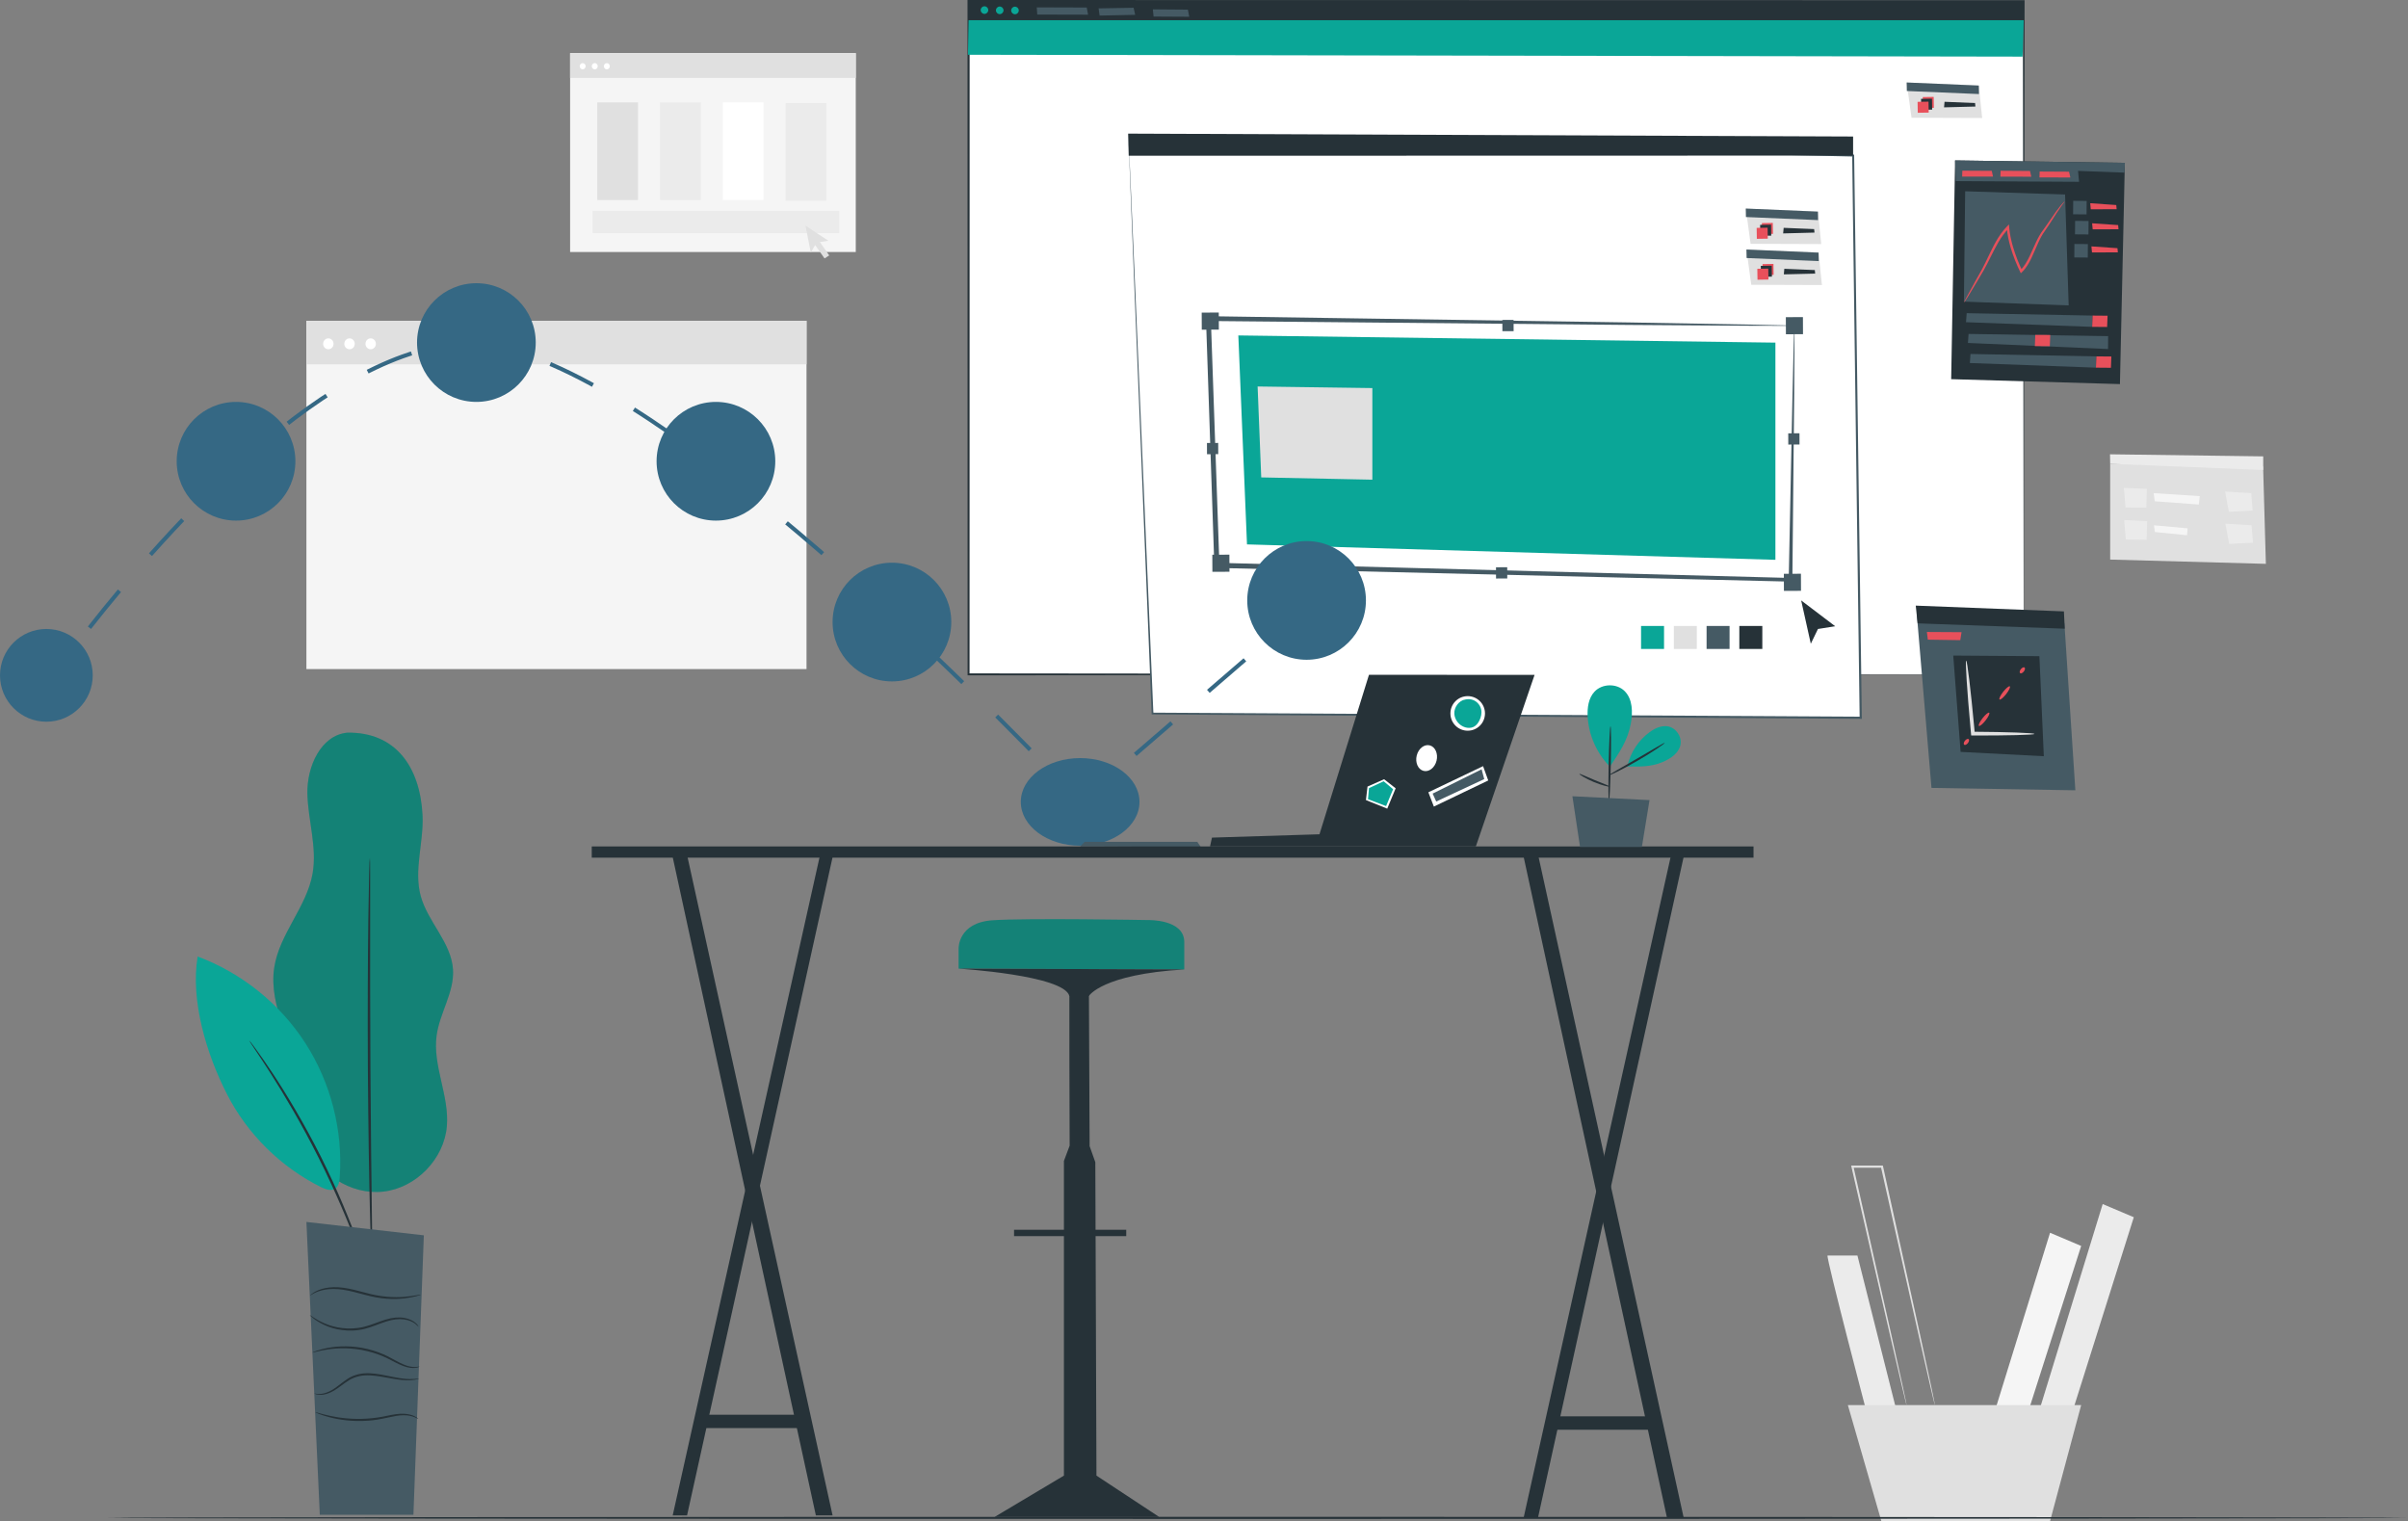 <svg width="592" height="374" viewBox="0 0 592 374" fill="none" xmlns="http://www.w3.org/2000/svg">
<rect x="0" y="0" width="592" height="374" fill="#808080" stroke="none"/>
<g clip-path="url(#clip0)">
<path d="M449.29 308.64C449 309.52 459.29 348.64 459.29 348.64L466.35 347.17L456.64 308.64H449.29Z" fill="#EBEBEB"/>
<path d="M504 303.05L489.88 348.64H498.12L511.65 306.29L504 303.05Z" fill="#F5F5F5"/>
<path d="M516.94 295.99L500.77 348.64H509L524.59 299.23L516.94 295.99Z" fill="#EBEBEB"/>
<path d="M454.29 345.41L462.53 373.94H504L511.65 345.41H454.29Z" fill="#E0E0E0"/>
<path d="M475.69 345.41C475.68 345.41 475.65 345.31 475.6 345.12C475.54 344.9 475.47 344.61 475.38 344.25C475.19 343.45 474.92 342.32 474.58 340.88C473.9 337.91 472.93 333.67 471.73 328.42C469.36 317.83 466.08 303.2 462.42 286.87L462.67 287.07C461.51 287.07 460.26 287.07 459.01 287.07C457.78 287.07 456.55 287.07 455.41 287.07L455.66 286.75C459.34 303.1 462.64 317.74 465.03 328.33C466.19 333.59 467.13 337.85 467.79 340.82C468.1 342.27 468.34 343.4 468.51 344.21C468.58 344.58 468.64 344.87 468.68 345.09C468.72 345.29 468.73 345.39 468.72 345.39C468.71 345.39 468.68 345.29 468.63 345.1C468.57 344.88 468.5 344.59 468.41 344.23C468.22 343.43 467.94 342.3 467.6 340.86C466.91 337.89 465.91 333.65 464.69 328.4C462.26 317.81 458.91 303.18 455.17 286.85L455.1 286.53H455.43C456.57 286.53 457.8 286.53 459.03 286.53C460.28 286.53 461.53 286.53 462.69 286.53H462.9L462.94 286.73C466.54 303.08 469.76 317.72 472.09 328.31C473.22 333.57 474.14 337.83 474.78 340.8C475.08 342.25 475.32 343.38 475.48 344.19C475.55 344.56 475.61 344.85 475.65 345.07C475.68 345.3 475.7 345.41 475.69 345.41Z" fill="#E0E0E0"/>
<path d="M210.39 13.05H140.16V61.95H210.39V13.05Z" fill="#F5F5F5"/>
<path d="M210.39 13.05H140.16V19.16H210.39V13.05Z" fill="#E0E0E0"/>
<path d="M143.98 16.28C143.98 16.7 143.65 17.05 143.25 17.05C142.85 17.05 142.52 16.71 142.52 16.28C142.52 15.86 142.85 15.51 143.25 15.51C143.65 15.51 143.98 15.86 143.98 16.28Z" fill="white"/>
<path d="M146.95 16.28C146.95 16.7 146.62 17.05 146.22 17.05C145.82 17.05 145.49 16.71 145.49 16.28C145.49 15.86 145.82 15.51 146.22 15.51C146.62 15.52 146.95 15.86 146.95 16.28Z" fill="white"/>
<path d="M149.92 16.28C149.92 16.7 149.59 17.05 149.19 17.05C148.79 17.05 148.46 16.71 148.46 16.28C148.46 15.86 148.79 15.51 149.19 15.51C149.59 15.51 149.92 15.86 149.92 16.28Z" fill="white"/>
<path d="M156.85 25.16H146.84V49.17H156.85V25.16Z" fill="#E0E0E0"/>
<path d="M172.28 25.16H162.27V49.17H172.28V25.16Z" fill="#EBEBEB"/>
<path d="M187.71 25.16H177.7V49.17H187.71V25.16Z" fill="white"/>
<path d="M203.15 25.34H193.14V49.35H203.15V25.34Z" fill="#EBEBEB"/>
<path d="M206.34 51.82H145.68V57.31H206.34V51.82Z" fill="#EBEBEB"/>
<path d="M198.03 55.47L199.33 62.08L200.4 60.24L202.71 63.53L203.86 62.79L201.56 59.5L203.67 59.19L198.03 55.47Z" fill="#E0E0E0"/>
<path d="M198.28 78.86H75.33V164.48H198.28V78.86Z" fill="#F5F5F5"/>
<path d="M198.28 78.86H75.33V89.56H198.28V78.86Z" fill="#E0E0E0"/>
<path d="M82 84.52C82 85.26 81.43 85.86 80.72 85.86C80.01 85.86 79.44 85.26 79.44 84.52C79.44 83.78 80.01 83.18 80.72 83.18C81.43 83.18 82 83.78 82 84.52Z" fill="white"/>
<path d="M87.21 84.52C87.21 85.26 86.64 85.86 85.93 85.86C85.22 85.86 84.65 85.26 84.65 84.52C84.65 83.78 85.22 83.18 85.93 83.18C86.63 83.18 87.21 83.78 87.21 84.52Z" fill="white"/>
<path d="M92.41 84.52C92.41 85.26 91.84 85.86 91.13 85.86C90.42 85.86 89.85 85.26 89.85 84.52C89.85 83.78 90.42 83.18 91.13 83.18C91.83 83.18 92.41 83.78 92.41 84.52Z" fill="white"/>
<path d="M518.78 114.03V137.56L557.06 138.61L556.38 114.69L518.78 114.03Z" fill="#E0E0E0"/>
<path d="M518.78 114.03L518.74 111.68L556.41 112.19V115.53L518.78 114.03Z" fill="#EBEBEB"/>
<path d="M522.15 119.95L522.56 124.74L527.67 124.8L527.8 120.18L522.15 119.95Z" fill="#EBEBEB"/>
<path d="M529.75 123.23L529.47 121.23L540.8 121.96L540.58 124.03L529.75 123.23Z" fill="#F5F5F5"/>
<path d="M547.03 120.84L547.97 125.81L553.8 125.51L553.46 121.22L547.03 120.84Z" fill="#EBEBEB"/>
<path d="M522.22 127.85L522.63 132.64L527.74 132.7L527.87 128.09L522.22 127.85Z" fill="#EBEBEB"/>
<path d="M529.77 130.78L529.55 129.13L537.82 129.88L537.68 131.58L529.77 130.78Z" fill="#F5F5F5"/>
<path d="M547.1 128.74L548.05 133.71L553.88 133.41L553.54 129.12L547.1 128.74Z" fill="#EBEBEB"/>
<path d="M591.61 373.14C591.61 373.28 465.09 373.4 309.05 373.4C152.96 373.4 26.46 373.28 26.46 373.14C26.46 373 152.96 372.88 309.05 372.88C465.08 372.88 591.61 373 591.61 373.14Z" fill="#263238"/>
<path d="M85.39 180.11C78.84 180.74 75.42 188.52 75.57 195.1C75.72 201.68 77.99 208.25 76.85 214.74C75.4 222.97 68.68 229.58 67.42 237.85C65.93 247.6 72.3 256.74 73.75 266.49C74.46 271.24 74 276.18 75.45 280.75C77.9 288.46 86.21 293.84 94.25 292.93C102.29 292.02 109.18 284.92 109.86 276.86C110.49 269.34 106.3 261.95 107.35 254.48C108.12 248.96 111.71 243.91 111.37 238.34C110.96 231.72 105.18 226.66 103.43 220.26C101.69 213.86 104.19 207.09 103.88 200.46C103.31 188.58 97.3 179.93 85.39 180.11Z" fill="#148277"/>
<path opacity="0.2" d="M85.39 180.11C78.84 180.74 75.42 188.52 75.57 195.1C75.72 201.68 77.99 208.25 76.85 214.74C75.4 222.97 68.68 229.58 67.42 237.85C65.93 247.6 72.3 256.74 73.75 266.49C74.46 271.24 74 276.18 75.45 280.75C77.9 288.46 86.21 293.84 94.25 292.93C102.29 292.02 109.18 284.92 109.86 276.86C110.49 269.34 106.3 261.95 107.35 254.48C108.12 248.96 111.71 243.91 111.37 238.34C110.96 231.72 105.18 226.66 103.43 220.26C101.69 213.86 104.19 207.09 103.88 200.46C103.31 188.58 97.3 179.93 85.39 180.11Z" fill="#148277"/>
<path d="M48.59 235.14C46.78 246.01 50.79 259.19 55.81 269C60.83 278.81 69.06 286.94 78.93 291.83C80.04 292.38 81.44 292.88 82.45 292.16C83.28 291.57 83.45 290.43 83.52 289.41C84.34 277.9 81.33 266.16 75.09 256.46C68.85 246.76 59.4 239.16 48.59 235.14Z" fill="#0AA697"/>
<path d="M91.26 315.59C91.24 315.6 91.15 315.38 90.99 314.96C90.81 314.47 90.591 313.87 90.32 313.12C89.76 311.52 88.93 309.2 87.85 306.36C85.71 300.68 82.49 292.92 78.34 284.63C74.18 276.35 69.891 269.13 66.621 264.01C64.99 261.45 63.641 259.39 62.681 257.99C62.24 257.33 61.891 256.79 61.6 256.36C61.361 255.98 61.24 255.78 61.261 255.77C61.281 255.76 61.431 255.94 61.7 256.29C62.011 256.7 62.401 257.22 62.87 257.86C63.891 259.23 65.29 261.25 66.981 263.78C70.35 268.85 74.71 276.05 78.891 284.36C83.05 292.67 86.21 300.48 88.251 306.21C89.27 309.08 90.05 311.41 90.54 313.05C90.77 313.81 90.95 314.43 91.09 314.93C91.23 315.36 91.281 315.59 91.26 315.59Z" fill="#263238"/>
<path d="M90.93 210.86C90.951 210.86 90.971 211.22 90.981 211.92C90.99 212.67 90.99 213.68 91.001 214.95C91.001 217.64 91.001 221.42 91.001 226.08C90.99 235.48 90.99 248.46 91.07 262.8C91.16 277.14 91.311 290.12 91.441 299.52C91.501 304.17 91.54 307.96 91.57 310.65C91.57 311.92 91.581 312.93 91.581 313.68C91.581 314.37 91.561 314.74 91.54 314.74C91.52 314.74 91.49 314.38 91.451 313.69C91.421 312.94 91.38 311.94 91.32 310.67C91.24 307.98 91.13 304.2 90.99 299.54C90.751 290.14 90.531 277.16 90.441 262.81C90.361 248.47 90.43 235.48 90.55 226.08C90.63 221.42 90.701 217.64 90.751 214.95C90.79 213.68 90.82 212.67 90.841 211.93C90.88 211.22 90.91 210.86 90.93 210.86Z" fill="#263238"/>
<path d="M75.33 300.39L78.62 372.37H101.64L104.2 303.68L75.33 300.39Z" fill="#455A64"/>
<path d="M103.5 318.25C103.51 318.28 103.14 318.43 102.45 318.61C101.76 318.8 100.75 319.02 99.49 319.17C98.22 319.31 96.7 319.39 95.01 319.26C93.32 319.15 91.49 318.78 89.62 318.28C87.75 317.79 85.98 317.29 84.35 317.05C82.72 316.8 81.22 316.82 79.99 317.02C77.5 317.43 76.29 318.55 76.24 318.46C76.22 318.44 76.5 318.15 77.1 317.76C77.7 317.38 78.66 316.92 79.93 316.66C81.19 316.4 82.74 316.34 84.42 316.57C86.1 316.79 87.89 317.28 89.76 317.77C93.46 318.84 96.96 319.03 99.46 318.8C101.96 318.59 103.48 318.16 103.5 318.25Z" fill="#263238"/>
<path d="M102.9 326.15C102.86 326.18 102.63 325.85 102.07 325.41C101.52 324.97 100.57 324.51 99.32 324.35C98.06 324.17 96.55 324.34 94.94 324.87C93.32 325.37 91.61 326.18 89.66 326.67C85.72 327.65 81.97 326.8 79.64 325.67C78.46 325.11 77.57 324.52 77 324.06C76.43 323.6 76.15 323.31 76.17 323.29C76.23 323.2 77.43 324.32 79.79 325.33C82.11 326.35 85.74 327.1 89.54 326.16C91.42 325.69 93.14 324.89 94.8 324.4C96.45 323.88 98.07 323.74 99.38 323.98C100.69 324.2 101.67 324.75 102.21 325.25C102.49 325.49 102.67 325.72 102.77 325.88C102.86 326.05 102.91 326.13 102.9 326.15Z" fill="#263238"/>
<path d="M103.17 335.94C103.18 335.96 103.09 336 102.91 336.07C102.74 336.14 102.47 336.21 102.12 336.26C101.42 336.36 100.36 336.26 99.17 335.81C97.98 335.39 96.68 334.63 95.22 333.91C93.76 333.2 92.07 332.57 90.25 332.14C86.59 331.25 83.13 331.35 80.7 331.71C78.25 332.06 76.8 332.6 76.77 332.51C76.76 332.48 77.11 332.33 77.77 332.09C78.43 331.87 79.4 331.58 80.64 331.35C83.09 330.88 86.64 330.72 90.37 331.63C92.23 332.08 93.95 332.73 95.43 333.48C96.91 334.23 98.16 335.01 99.3 335.46C100.43 335.94 101.42 336.08 102.1 336.05C102.78 336.02 103.15 335.89 103.17 335.94Z" fill="#263238"/>
<path d="M77.27 342.56C77.29 342.51 77.65 342.66 78.32 342.68C78.99 342.72 79.97 342.54 81.05 342.01C82.14 341.5 83.25 340.56 84.56 339.57C85.22 339.09 85.95 338.59 86.8 338.25C87.65 337.91 88.57 337.68 89.54 337.61C91.47 337.48 93.26 337.83 94.85 338.14C96.45 338.46 97.87 338.76 99.08 338.9C100.29 339.06 101.27 339.02 101.96 338.99C102.63 338.91 103.02 338.87 103.02 338.91C103.03 338.94 102.66 339.05 101.98 339.19C101.29 339.28 100.28 339.38 99.04 339.26C97.8 339.16 96.35 338.9 94.75 338.6C93.16 338.32 91.4 338 89.56 338.12C88.65 338.18 87.78 338.4 86.98 338.71C86.19 339.03 85.48 339.49 84.83 339.95C83.53 340.89 82.36 341.83 81.19 342.33C80.04 342.84 78.99 342.97 78.29 342.87C77.94 342.83 77.68 342.75 77.51 342.68C77.34 342.62 77.26 342.58 77.27 342.56Z" fill="#263238"/>
<path d="M102.85 348.81C102.82 348.9 101.61 347.89 99.28 347.91C96.98 347.85 93.88 349.1 90.26 349.26C86.66 349.51 83.39 349.02 81.12 348.43C79.98 348.15 79.08 347.83 78.46 347.6C77.85 347.35 77.52 347.2 77.53 347.17C77.56 347.08 78.92 347.59 81.2 348.07C83.47 348.56 86.68 348.98 90.23 348.74C92 348.63 93.66 348.37 95.17 348.04C96.68 347.72 98.09 347.48 99.29 347.54C100.49 347.59 101.43 347.89 102.02 348.21C102.61 348.51 102.87 348.79 102.85 348.81Z" fill="#263238"/>
<path d="M497.53 0.26H238.12V165.78H497.53V0.26Z" fill="white"/>
<path d="M497.53 165.78C497.53 164.11 497.45 101.35 497.32 0.26L497.53 0.47C426.72 0.48 336.31 0.5 238.14 0.52H238.12L238.38 0.26C238.37 58.98 238.37 114.91 238.36 165.78L238.12 165.54C390.52 165.68 495.38 165.77 497.53 165.78C495.38 165.78 390.52 165.88 238.12 166.02H237.88V165.78C237.87 114.92 237.87 58.98 237.86 0.26V0H238.12H238.14C336.31 0.02 426.72 0.04 497.53 0.05H497.74V0.26C497.61 101.35 497.53 164.11 497.53 165.78Z" fill="#263238"/>
<path d="M238.12 4.97L237.97 13.46L497.24 13.92L497.53 4.97H238.12Z" fill="#0AA697"/>
<path d="M480.65 39.44L479.69 93.21L521.18 94.42L522.39 40.03L480.65 39.44Z" fill="#263238"/>
<path d="M480.83 44.52L511.13 44.69L510.88 42.01L522.31 42.44L522.39 40.03L480.65 39.44L480.83 44.52Z" fill="#455A64"/>
<path d="M482.43 41.96L482.39 43.41L489.98 43.42L489.67 42L482.43 41.96Z" fill="#E8505B"/>
<path d="M491.84 41.98L491.79 43.43L499.39 43.44L499.07 42.03L491.84 41.98Z" fill="#E8505B"/>
<path d="M501.44 42.17L501.39 43.62L508.99 43.63L508.67 42.21L501.44 42.17Z" fill="#E8505B"/>
<path d="M483.13 47.02L482.82 74.15L508.58 75.07L507.69 47.81L483.13 47.02Z" fill="#455A64"/>
<path d="M507.61 49.49C507.64 49.52 507.29 49.93 506.72 50.74C506.14 51.55 505.36 52.75 504.38 54.28C503.89 55.04 503.35 55.88 502.73 56.77C502.09 57.63 501.56 58.63 501.06 59.74C500.55 60.85 500.07 62.05 499.49 63.29C498.9 64.51 498.23 65.82 497.11 66.89L496.81 67.18L496.63 66.8C495.77 65 494.96 63.03 494.33 60.93C493.83 59.25 493.48 57.56 493.36 55.9L493.88 56.09C491.77 58.23 490.55 60.89 489.38 63.18C488.8 64.34 488.26 65.44 487.69 66.44C487.11 67.42 486.58 68.33 486.08 69.16C485.13 70.74 484.34 72.04 483.74 73.04C483.18 73.94 482.86 74.42 482.83 74.4C482.8 74.38 483.05 73.86 483.55 72.93C484.11 71.91 484.84 70.58 485.72 68.97C486.19 68.12 486.71 67.2 487.26 66.21C487.8 65.21 488.32 64.11 488.88 62.94C490.02 60.63 491.22 57.92 493.43 55.65L493.9 55.17L493.95 55.85C494.08 57.45 494.42 59.1 494.91 60.75C495.52 62.81 496.31 64.75 497.15 66.54L496.67 66.45C497.68 65.5 498.35 64.25 498.94 63.05C499.5 61.82 500.04 60.65 500.55 59.53C501.07 58.42 501.65 57.37 502.32 56.51C502.96 55.65 503.51 54.82 504.03 54.08C505.05 52.58 505.89 51.4 506.53 50.63C507.18 49.83 507.59 49.46 507.61 49.49Z" fill="#E8505B"/>
<path d="M513 49.395L509.69 49.368L509.664 52.678L512.974 52.705L513 49.395Z" fill="#455A64"/>
<path d="M513.88 49.96L514.01 51.45L520.37 51.43L520.28 50.4L513.88 49.96Z" fill="#E8505B"/>
<path d="M513.47 54.325L510.16 54.298L510.133 57.608L513.443 57.635L513.47 54.325Z" fill="#455A64"/>
<path d="M514.34 54.89L514.48 56.38L520.83 56.36L520.74 55.33L514.34 54.89Z" fill="#E8505B"/>
<path d="M513.3 60.005L509.99 59.978L509.963 63.288L513.273 63.316L513.3 60.005Z" fill="#455A64"/>
<path d="M514.17 60.57L514.31 62.06L520.67 62.04L520.57 61.01L514.17 60.57Z" fill="#E8505B"/>
<path d="M483.5 76.99L514.46 77.58L514.35 80.35L483.34 79.21L483.5 76.99Z" fill="#455A64"/>
<path d="M514.46 77.58L518.14 77.61L518.03 80.38L514.35 80.35L514.46 77.58Z" fill="#E8505B"/>
<path d="M483.97 82.09L518.28 82.64L518.26 85.8L483.81 84.31L483.97 82.09Z" fill="#455A64"/>
<path d="M500.37 82.32L504.05 82.34L503.94 85.11L500.26 85.09L500.37 82.32Z" fill="#E8505B"/>
<path d="M484.44 87.02L515.39 87.61L515.28 90.38L484.28 89.24L484.44 87.02Z" fill="#455A64"/>
<path d="M515.39 87.61L519.07 87.64L518.97 90.41L515.28 90.38L515.39 87.61Z" fill="#E8505B"/>
<path d="M497.53 0.26H238.12V4.97H497.53V0.26Z" fill="#263238"/>
<path d="M242.96 2.41C243 2.92 242.62 3.37 242.1 3.41C241.59 3.45 241.14 3.07 241.1 2.55C241.06 2.04 241.44 1.59 241.96 1.55C242.47 1.51 242.92 1.89 242.96 2.41Z" fill="#0AA697"/>
<path d="M246.71 2.47C246.75 2.98 246.37 3.43 245.85 3.47C245.34 3.51 244.89 3.13 244.85 2.61C244.81 2.1 245.19 1.65 245.71 1.61C246.22 1.57 246.67 1.95 246.71 2.47Z" fill="#0AA697"/>
<path d="M250.46 2.5C250.5 3.01 250.12 3.46 249.6 3.5C249.09 3.54 248.64 3.16 248.6 2.64C248.56 2.12 248.94 1.68 249.46 1.64C249.97 1.61 250.42 1.99 250.46 2.5Z" fill="#0AA697"/>
<path d="M254.88 1.81L255.01 3.58L267.5 3.61L267.17 1.85L254.88 1.81Z" fill="#455A64"/>
<path d="M270.09 2.06L270.33 3.83L279.08 3.65L278.7 1.91L270.09 2.06Z" fill="#455A64"/>
<path d="M283.42 2.3L283.61 4.07L292.37 4.12L292.04 2.37L283.42 2.3Z" fill="#455A64"/>
<path d="M277.46 34.27L283.33 175.4L457.44 176.44L455.58 38.25L277.46 34.27Z" fill="white"/>
<path d="M277.46 34.27C277.46 34.27 277.73 34.27 278.29 34.28C278.85 34.29 279.67 34.3 280.76 34.32C282.95 34.36 286.18 34.43 290.39 34.51C298.83 34.68 311.18 34.94 326.82 35.26C358.16 35.93 402.72 36.89 455.61 38.02H455.84V38.25C456.4 79.4 457.04 126.33 457.72 175.92C457.72 176.09 457.72 176.27 457.73 176.44V176.71H457.46C393.03 176.31 333.14 175.94 283.35 175.63H283.14L283.13 175.42C281.4 132.83 279.97 97.53 278.97 72.86C278.48 60.55 278.1 50.9 277.84 44.32C277.71 41.04 277.62 38.53 277.55 36.83C277.48 35.13 277.46 34.27 277.46 34.27C277.46 34.27 277.51 35.16 277.59 36.87C277.67 38.58 277.78 41.1 277.93 44.4C278.22 50.99 278.64 60.66 279.18 72.99C280.23 97.62 281.74 132.87 283.56 175.4L283.34 175.19C333.13 175.47 393.03 175.82 457.45 176.18L457.19 176.44C457.19 176.27 457.19 176.1 457.18 175.92C456.52 126.33 455.9 79.4 455.35 38.25L455.58 38.48C402.76 37.25 358.26 36.22 326.96 35.49C311.29 35.11 298.93 34.82 290.48 34.61C286.25 34.5 283.01 34.42 280.81 34.37C279.72 34.34 278.88 34.32 278.32 34.3C277.75 34.29 277.46 34.27 277.46 34.27Z" fill="#455A64"/>
<path d="M277.35 32.85L277.49 38.29L455.58 38.25V33.56L277.35 32.85Z" fill="#263238"/>
<path d="M429.2 51.27L430.38 59.94L447.75 60L446.93 52.02L429.2 51.27Z" fill="#E0E0E0"/>
<path d="M429.23 53.35L446.96 54.11L446.93 52.02L429.2 51.27L429.23 53.35Z" fill="#455A64"/>
<path d="M435.84 54.798L433.15 54.842L433.194 57.532L435.884 57.488L435.84 54.798Z" fill="#E8505B"/>
<path d="M435.41 55.238L432.721 55.282L432.765 57.972L435.454 57.928L435.41 55.238Z" fill="#263238"/>
<path d="M434.56 55.978L431.871 56.022L431.914 58.712L434.604 58.668L434.56 55.978Z" fill="#E8505B"/>
<path d="M438.51 56.01L438.38 57.38L446.09 57.18L446 56.32L438.51 56.01Z" fill="#263238"/>
<path d="M429.36 61.34L430.54 70.01L447.92 70.07L447.09 62.1L429.36 61.34Z" fill="#E0E0E0"/>
<path d="M429.4 63.43L447.13 64.18L447.09 62.1L429.36 61.34L429.4 63.43Z" fill="#455A64"/>
<path d="M436 64.879L433.31 64.923L433.354 67.612L436.044 67.569L436 64.879Z" fill="#E8505B"/>
<path d="M435.58 65.319L432.89 65.362L432.934 68.052L435.624 68.008L435.58 65.319Z" fill="#263238"/>
<path d="M434.722 66.033L432.032 66.077L432.076 68.766L434.766 68.722L434.722 66.033Z" fill="#E8505B"/>
<path d="M438.67 66.08L438.55 67.45L446.25 67.26L446.17 66.39L438.67 66.08Z" fill="#263238"/>
<path d="M299.634 76.832L295.434 76.85L295.452 81.05L299.652 81.032L299.634 76.832Z" fill="#455A64"/>
<path d="M443.245 77.952L439.045 77.97L439.063 82.17L443.263 82.152L443.245 77.952Z" fill="#455A64"/>
<path d="M442.755 141.042L438.555 141.06L438.573 145.26L442.773 145.242L442.755 141.042Z" fill="#455A64"/>
<path d="M302.244 136.352L298.044 136.37L298.062 140.57L302.262 140.552L302.244 136.352Z" fill="#455A64"/>
<path d="M372.121 81.406L372.109 78.647L369.349 78.658L369.361 81.418L372.121 81.406Z" fill="#455A64"/>
<path d="M299.5 111.647L299.488 108.887L296.728 108.899L296.74 111.659L299.5 111.647Z" fill="#455A64"/>
<path d="M442.405 109.273L442.394 106.513L439.634 106.525L439.645 109.285L442.405 109.273Z" fill="#455A64"/>
<path d="M370.558 142.204L370.546 139.444L367.786 139.456L367.798 142.216L370.558 142.204Z" fill="#455A64"/>
<path d="M441.15 80.06C441.14 80.07 440.89 80.08 440.41 80.09C439.92 80.09 439.22 80.1 438.31 80.1C436.46 80.09 433.76 80.09 430.26 80.08C423.25 80.03 413.07 79.97 400.26 79.88C374.73 79.64 338.79 79.3 297.07 78.91L297.68 78.29C298.33 96.99 299.04 117.29 299.77 138.33C299.78 138.54 299.78 138.75 299.79 138.95L299.18 138.35C354.05 139.8 403.82 141.12 440.21 142.08L439.75 142.52C440.14 123.29 440.46 107.73 440.68 96.96C440.81 91.55 440.91 87.35 440.98 84.48C441.02 83.05 441.06 81.96 441.08 81.21C441.1 80.85 441.11 80.57 441.12 80.36C441.14 80.17 441.15 80.07 441.15 80.06C441.17 80.04 441.18 80.4 441.18 81.12C441.18 81.86 441.18 82.92 441.18 84.31C441.16 87.16 441.14 91.32 441.1 96.69C440.99 107.53 440.84 123.19 440.65 142.54V142.99L440.19 142.98C403.79 142.11 354.03 140.92 299.15 139.61L298.56 139.6L298.54 139.01C298.53 138.81 298.53 138.6 298.52 138.39C297.81 117.35 297.12 97.05 296.49 78.35L296.47 77.72L297.1 77.73C338.98 78.35 375.06 78.89 400.69 79.27C413.43 79.5 423.57 79.67 430.55 79.8C434 79.87 436.66 79.93 438.48 79.97C439.36 80 440.03 80.02 440.51 80.03C440.94 80.03 441.17 80.05 441.15 80.06Z" fill="#455A64"/>
<path d="M442.811 147.6L445.181 158.25L446.941 154.62L451.181 153.95L442.811 147.6Z" fill="#263238"/>
<path d="M409.1 153.88H403.45V159.53H409.1V153.88Z" fill="#0AA697"/>
<path d="M417.16 153.88H411.51V159.53H417.16V153.88Z" fill="#E0E0E0"/>
<path d="M425.21 153.88H419.56V159.53H425.21V153.88Z" fill="#455A64"/>
<path d="M433.26 153.88H427.61V159.53H433.26V153.88Z" fill="#263238"/>
<path d="M436.48 137.62L306.57 133.83L304.44 82.46L436.48 84.23V137.62Z" fill="#0AA697"/>
<path d="M337.39 117.92L310.07 117.36L309.18 95.01L337.39 95.4V117.92Z" fill="#E0E0E0"/>
<path d="M471.22 150.72L474.85 193.69L510.22 194.28L507.52 153.13L471.22 150.72Z" fill="#455A64"/>
<path d="M470.98 148.88L471.44 153.24L507.61 154.55L507.41 150.3L470.98 148.88Z" fill="#263238"/>
<path d="M480.2 161.16L482.01 184.84L502.47 185.9L501.38 161.31L480.2 161.16Z" fill="#263238"/>
<path d="M500.15 180.42C500.15 180.54 498.49 180.64 495.77 180.71C493.05 180.78 489.27 180.82 485.03 180.81H484.61L484.57 180.39C484.53 179.93 484.48 179.45 484.44 178.95C484.02 174.39 483.69 170.27 483.5 167.27C483.31 164.28 483.25 162.42 483.38 162.41C483.51 162.4 483.79 164.23 484.15 167.21C484.51 170.19 484.94 174.31 485.36 178.86C485.4 179.35 485.45 179.84 485.49 180.3L485.04 179.88C489.28 179.91 493.06 179.98 495.78 180.08C498.49 180.18 500.15 180.3 500.15 180.42Z" fill="#E0E0E0"/>
<path d="M483.98 181.69C484.18 181.85 484.1 182.28 483.8 182.67C483.5 183.05 483.09 183.24 482.89 183.08C482.69 182.92 482.77 182.49 483.07 182.1C483.37 181.72 483.78 181.54 483.98 181.69Z" fill="#E8505B"/>
<path d="M489.04 175.21C489.24 175.37 488.84 176.22 488.14 177.11C487.44 178.01 486.71 178.6 486.51 178.45C486.31 178.29 486.71 177.44 487.41 176.55C488.11 175.65 488.84 175.05 489.04 175.21Z" fill="#E8505B"/>
<path d="M494.11 168.72C494.31 168.88 493.91 169.73 493.21 170.62C492.51 171.52 491.78 172.11 491.58 171.96C491.38 171.8 491.78 170.95 492.48 170.06C493.18 169.17 493.91 168.57 494.11 168.72Z" fill="#E8505B"/>
<path d="M497.73 164.09C497.93 164.25 497.85 164.68 497.55 165.07C497.25 165.45 496.84 165.64 496.64 165.48C496.44 165.32 496.52 164.89 496.82 164.5C497.13 164.12 497.53 163.93 497.73 164.09Z" fill="#E8505B"/>
<path d="M473.72 155.36L473.95 157.25L481.93 157.37L482.24 155.41L473.72 155.36Z" fill="#E8505B"/>
<path d="M468.75 20.28L469.94 28.95L487.31 29.01L486.48 21.03L468.75 20.28Z" fill="#E0E0E0"/>
<path d="M468.79 22.37L486.52 23.12L486.48 21.03L468.75 20.28L468.79 22.37Z" fill="#455A64"/>
<path d="M475.393 23.819L472.703 23.863L472.747 26.552L475.437 26.509L475.393 23.819Z" fill="#E8505B"/>
<path d="M474.973 24.259L472.283 24.303L472.327 26.992L475.017 26.948L474.973 24.259Z" fill="#263238"/>
<path d="M474.123 24.989L471.433 25.033L471.477 27.722L474.167 27.678L474.123 24.989Z" fill="#E8505B"/>
<path d="M478.06 25.02L477.94 26.39L485.65 26.19L485.56 25.33L478.06 25.02Z" fill="#263238"/>
<path d="M11.4 177.42C17.696 177.42 22.8 172.316 22.8 166.02C22.8 159.724 17.696 154.62 11.4 154.62C5.104 154.62 0 159.724 0 166.02C0 172.316 5.104 177.42 11.4 177.42Z" fill="#356884"/>
<path d="M58.03 127.98C66.088 127.98 72.62 121.448 72.62 113.39C72.62 105.332 66.088 98.8 58.03 98.8C49.972 98.8 43.44 105.332 43.44 113.39C43.44 121.448 49.972 127.98 58.03 127.98Z" fill="#356884"/>
<path d="M176.01 127.98C184.068 127.98 190.6 121.448 190.6 113.39C190.6 105.332 184.068 98.8 176.01 98.8C167.952 98.8 161.42 105.332 161.42 113.39C161.42 121.448 167.952 127.98 176.01 127.98Z" fill="#356884"/>
<path d="M219.28 167.51C227.338 167.51 233.87 160.978 233.87 152.92C233.87 144.862 227.338 138.33 219.28 138.33C211.222 138.33 204.69 144.862 204.69 152.92C204.69 160.978 211.222 167.51 219.28 167.51Z" fill="#356884"/>
<path d="M321.22 162.19C329.278 162.19 335.81 155.658 335.81 147.6C335.81 139.542 329.278 133.01 321.22 133.01C313.162 133.01 306.63 139.542 306.63 147.6C306.63 155.658 313.162 162.19 321.22 162.19Z" fill="#356884"/>
<path d="M265.55 207.9C273.608 207.9 280.14 203.078 280.14 197.13C280.14 191.182 273.608 186.36 265.55 186.36C257.492 186.36 250.96 191.182 250.96 197.13C250.96 203.078 257.492 207.9 265.55 207.9Z" fill="#356884"/>
<path d="M117.12 98.8C125.178 98.8 131.71 92.268 131.71 84.21C131.71 76.152 125.178 69.62 117.12 69.62C109.062 69.62 102.53 76.152 102.53 84.21C102.53 92.268 109.062 98.8 117.12 98.8Z" fill="#356884"/>
<path d="M11.4 168.48C11.4 168.48 12.64 166.68 14.9 163.61" stroke="#356884" stroke-miterlimit="10"/>
<path d="M21.99 154.31C40.83 130.38 81.36 84.51 115.32 84.51C153.5 84.51 231.93 162.24 257.38 188.54" stroke="#356884" stroke-miterlimit="10" stroke-dasharray="11.7 11.7"/>
<path d="M261.44 192.77C264.09 195.55 265.55 197.13 265.55 197.13C267.11 195.79 268.62 194.48 270.09 193.21" stroke="#356884" stroke-miterlimit="10"/>
<path d="M279.09 185.46C295.03 171.71 304.69 163.38 310.55 158.32" stroke="#356884" stroke-miterlimit="10" stroke-dasharray="11.87 11.87"/>
<path d="M315.04 154.45C319.58 150.53 319.58 150.53 319.58 150.53" stroke="#356884" stroke-miterlimit="10"/>
<path d="M235.67 238.12V233.17C235.67 233.17 235.47 226.83 243.99 226.23C252.51 225.64 282.31 226.18 282.31 226.18C282.31 226.18 291.15 225.95 291.15 231.58C291.15 234.95 291.15 238.32 291.15 238.32L235.67 238.12Z" fill="#148277"/>
<path d="M235.67 238.12C235.67 238.12 261.55 239.71 262.9 244.84H267.7C267.7 244.84 270.87 239.52 291.15 238.32L235.67 238.12Z" fill="#263238"/>
<path d="M244.52 372.91H284.98L269.56 362.75L269.35 303.88H276.88V302.31H269.34L269.28 285.7L267.88 281.76L267.68 238.32H262.97C262.81 239.2 262.97 281.64 262.97 281.64L261.56 285.4V302.31H249.3V303.88H261.56V362.75L244.52 372.91Z" fill="#263238"/>
<path d="M265.55 208.08L266.67 206.94H294.35L295.23 208.22L265.55 208.08Z" fill="#455A64"/>
<path d="M165.38 210.71L200.58 372.54H204.69L169.03 210.71H165.38Z" fill="#263238"/>
<path d="M201.49 210.71L165.38 372.54H168.91L204.69 210.71H201.49Z" fill="#263238"/>
<path d="M172.16 351.07H197.53V347.78H173.25L172.16 351.07Z" fill="#263238"/>
<path d="M374.6 210.71L409.8 373.01H413.91L378.26 210.71H374.6Z" fill="#263238"/>
<path d="M410.71 210.71L374.6 373.01H378.13L413.91 210.71H410.71Z" fill="#263238"/>
<path d="M381.38 351.48H406.75V348.18H382.47L381.38 351.48Z" fill="#263238"/>
<path d="M377.27 165.91L362.83 208.08H297.48L297.96 205.91L324.39 205.09L336.56 165.88L377.27 165.91Z" fill="#263238"/>
<path d="M348.3 185.72C347.87 187.45 348.61 189.14 349.95 189.5C351.29 189.86 352.73 188.75 353.17 187.02C353.6 185.29 352.86 183.6 351.52 183.24C350.18 182.88 348.74 183.99 348.3 185.72Z" fill="white"/>
<path d="M351.16 194.77L352.51 198.28L365.88 191.86L364.61 188.34L351.16 194.77Z" fill="white"/>
<path d="M352.21 195.09L353.09 197.04L364.9 191.52L364.25 189.12L352.21 195.09Z" fill="#455A64"/>
<path d="M365.08 175.38C365.08 177.73 363.18 179.63 360.83 179.63C358.48 179.63 356.58 177.73 356.58 175.38C356.58 173.03 358.48 171.13 360.83 171.13C363.18 171.13 365.08 173.03 365.08 175.38Z" fill="white"/>
<path d="M360.1 171.97C358.6 172.34 357.49 173.86 357.54 175.4C357.59 176.94 358.74 178.37 360.22 178.8C360.89 179 361.65 179 362.28 178.69C362.92 178.38 363.38 177.78 363.7 177.14C364.13 176.28 364.35 175.28 364.13 174.35C363.89 173.33 363.13 172.45 362.15 172.08C361.17 171.71 360.01 171.85 359.16 172.45" fill="#0AA697"/>
<path d="M336.2 193.36L340.28 191.56L343.12 193.79L341.05 198.79L335.81 196.68L336.2 193.36Z" fill="white"/>
<path d="M336.56 193.74L340.17 192.06L342.49 194.01L340.77 198.16L336.32 196.47L336.56 193.74Z" fill="#0AA697"/>
<path d="M431.1 208.08H145.48V210.84H431.1V208.08Z" fill="#263238"/>
<path d="M395.56 188.23C392.45 184.98 390.56 180.6 390.32 176.11C390.21 173.96 390.53 171.62 392 170.04C393.88 168.01 397.47 167.95 399.42 169.9C401.41 171.9 401.43 175.11 400.93 177.88C400.18 182 398.1 185.05 395.75 188.52" fill="#0AA697"/>
<path d="M400.12 188.18C400.88 184.92 402.85 181.95 405.56 179.98C406.86 179.03 408.45 178.29 410.03 178.56C412.06 178.91 413.56 181.13 413.13 183.14C412.69 185.19 410.69 186.51 408.76 187.33C405.88 188.54 403.13 188.48 400.01 188.42" fill="#0AA697"/>
<path d="M395.55 197.28C395.41 197.28 395.38 193.08 395.48 187.9C395.59 182.72 395.79 178.52 395.94 178.53C396.08 178.53 396.11 182.73 396.01 187.91C395.9 193.09 395.69 197.28 395.55 197.28Z" fill="#263238"/>
<path d="M409.27 182.62C409.31 182.68 408.59 183.22 407.39 184.03C406.19 184.84 404.5 185.9 402.59 187.01C400.68 188.12 398.91 189.05 397.61 189.7C396.31 190.34 395.49 190.69 395.45 190.63C395.42 190.56 396.18 190.1 397.43 189.38C398.85 188.56 400.5 187.61 402.32 186.57C404.13 185.51 405.77 184.55 407.19 183.73C408.45 182.99 409.23 182.56 409.27 182.62Z" fill="#263238"/>
<path d="M386.57 195.74L405.53 196.69L403.65 208.21H388.45L386.57 195.74Z" fill="#455A64"/>
<path d="M395.78 193.37C395.74 193.5 393.94 193.12 391.85 192.25C389.76 191.38 388.22 190.37 388.29 190.25C388.36 190.12 389.99 190.92 392.05 191.77C394.11 192.63 395.82 193.23 395.78 193.37Z" fill="#263238"/>
</g>
<defs>
<clipPath id="clip0">
<rect width="591.61" height="373.94" fill="white"/>
</clipPath>
</defs>
</svg>

